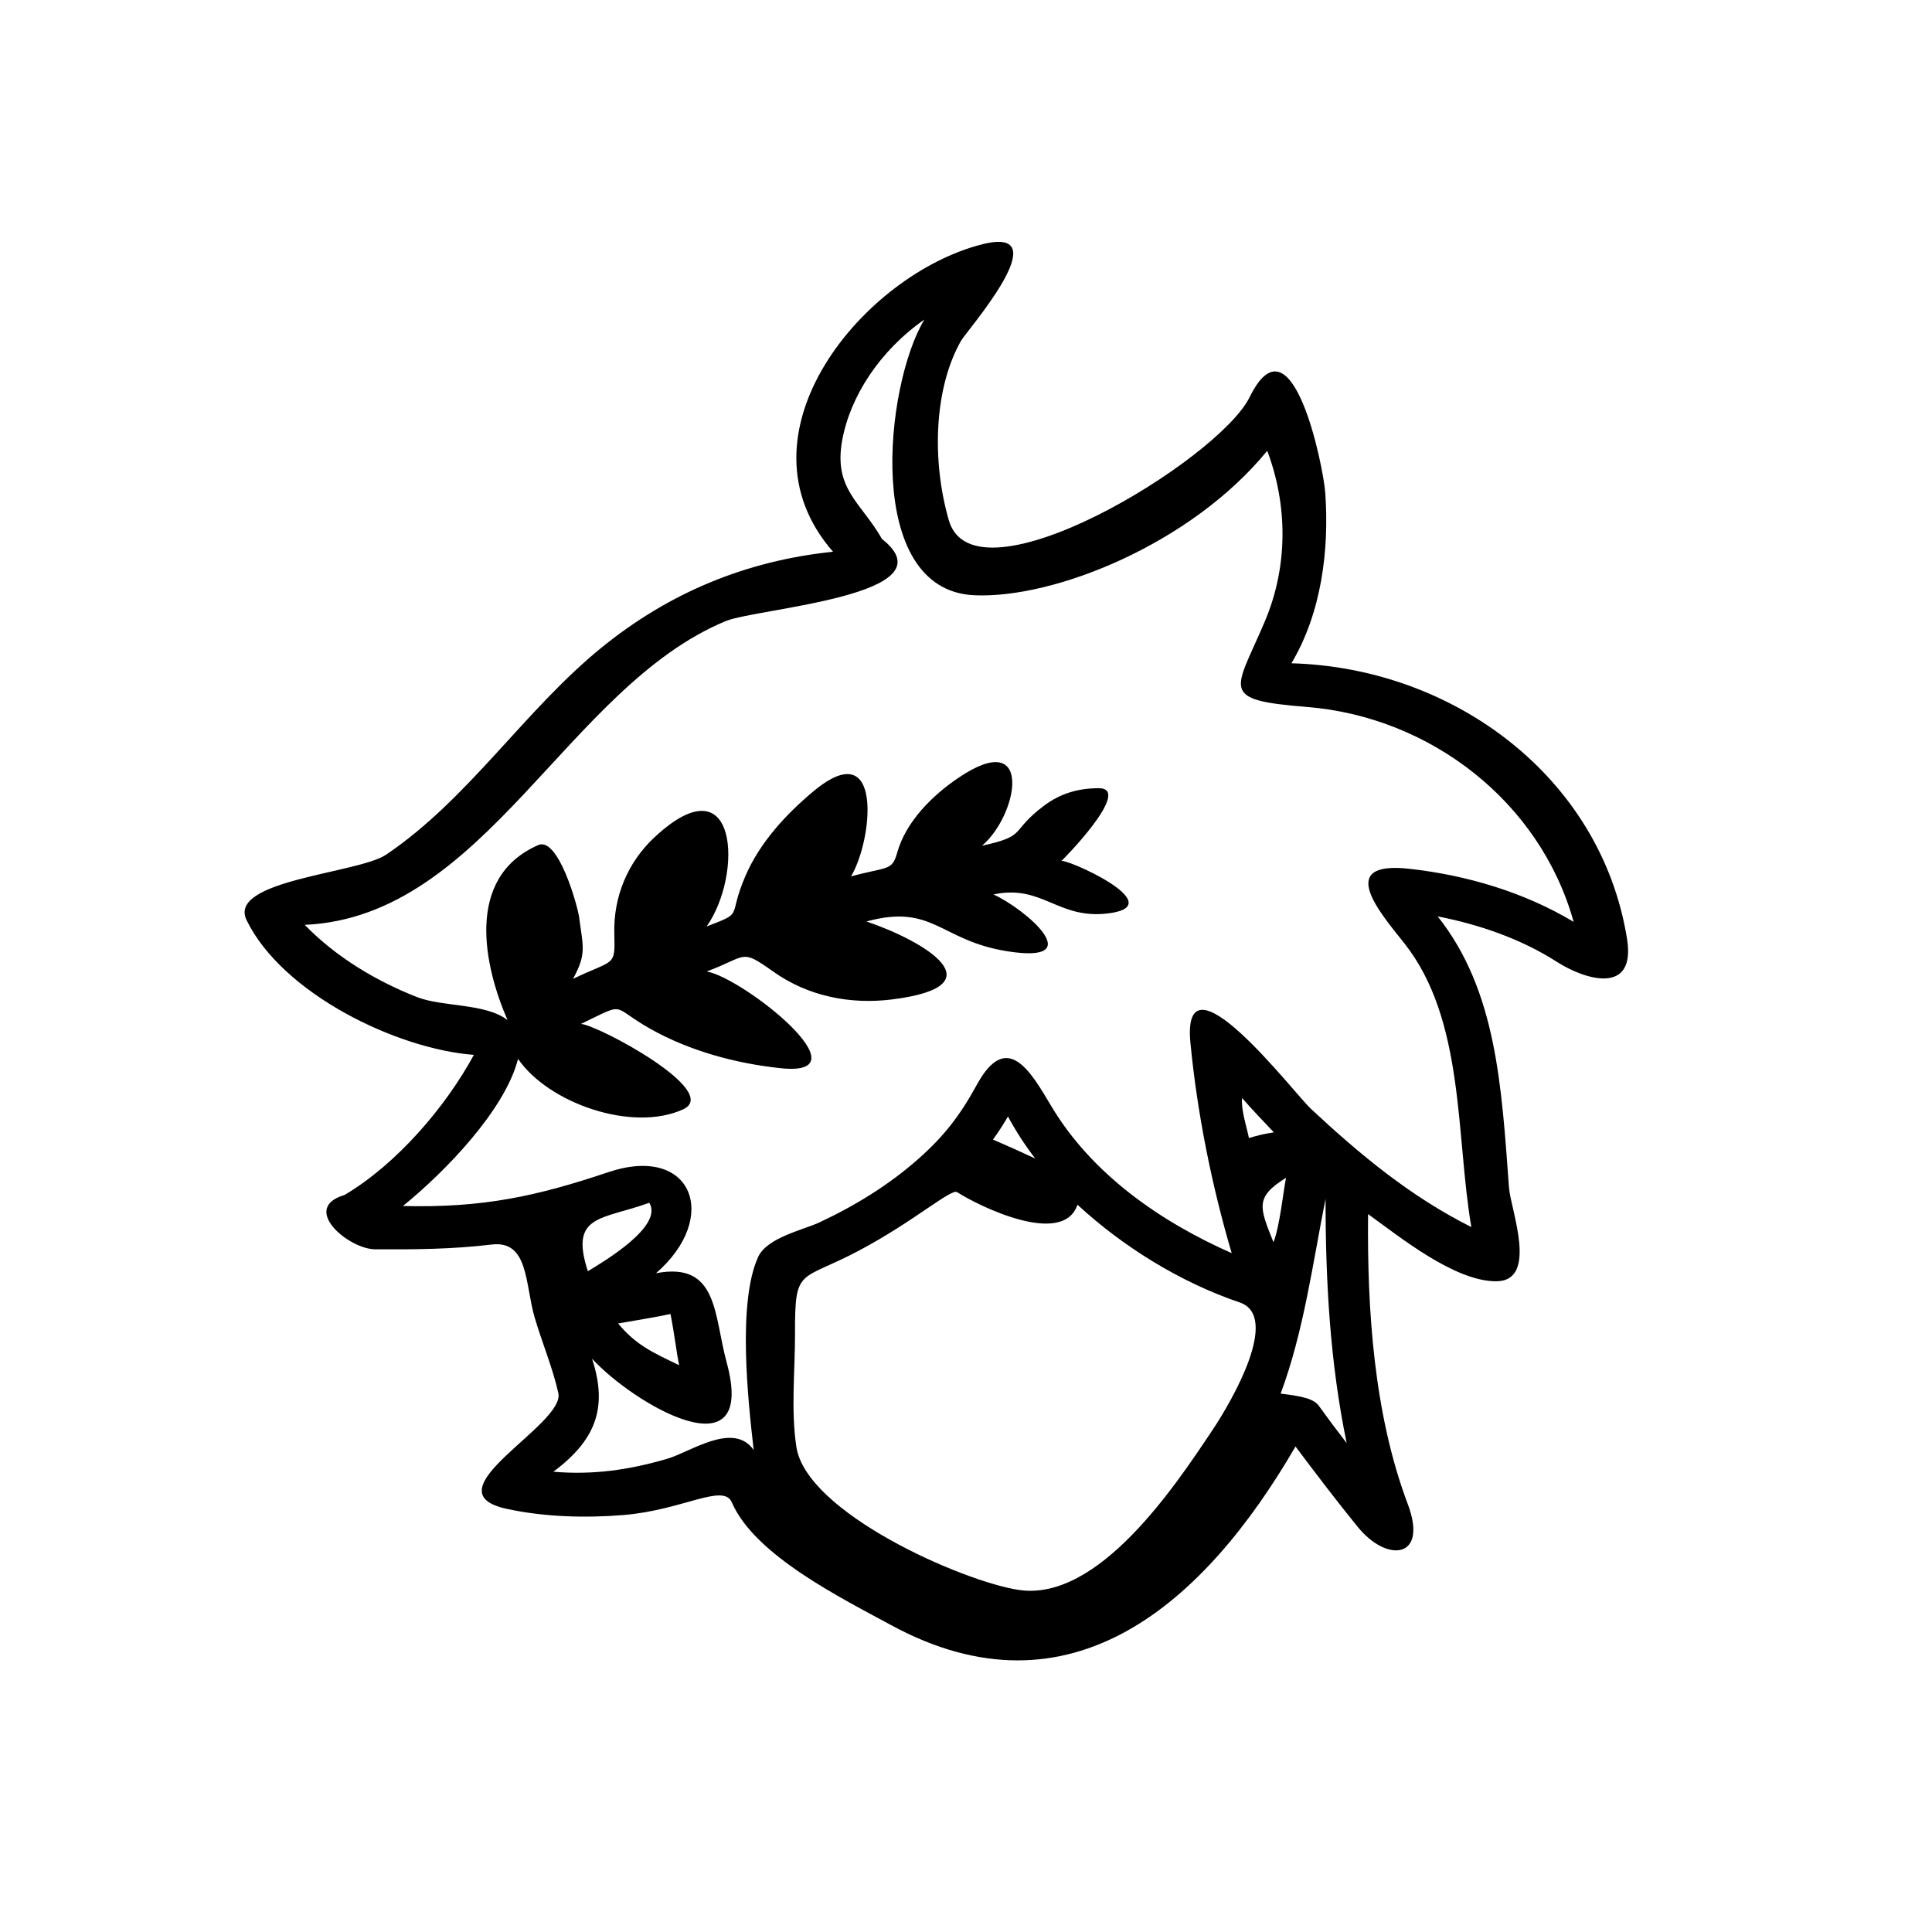 <?xml version="1.0" encoding="utf-8"?>
<!-- Generator: Adobe Illustrator 16.0.0, SVG Export Plug-In . SVG Version: 6.00 Build 0)  -->
<!DOCTYPE svg PUBLIC "-//W3C//DTD SVG 1.1//EN" "http://www.w3.org/Graphics/SVG/1.1/DTD/svg11.dtd">
<svg version="1.1" id="Layer_1" xmlns="http://www.w3.org/2000/svg" xmlns:xlink="http://www.w3.org/1999/xlink" x="0px" y="0px"
	 width="90px" height="90px" viewBox="0 0 90 90" enable-background="new 0 0 90 90" xml:space="preserve">
<path d="M75.793,43.73c-1.211-7.536-8.086-12.622-15.633-12.832c1.395-2.339,1.766-5.264,1.576-7.939
	c-0.089-1.244-1.553-8.465-3.524-4.457c-1.448,2.937-12.825,9.842-14.011,5.737c-0.82-2.842-0.669-6.197,0.568-8.364
	c0.275-0.481,4.626-5.414,0.986-4.495c-5.525,1.396-11.732,8.855-6.949,14.322c-4.047,0.418-7.643,1.908-10.799,4.478
	c-3.586,2.92-6.18,7.042-10.021,9.634c-1.302,0.878-7.409,1.181-6.499,3.05c1.663,3.415,6.976,6.001,10.588,6.276
	c-1.326,2.445-3.609,5.098-6.027,6.528c-2.08,0.612,0.189,2.524,1.432,2.53c1.852,0.009,3.586-0.002,5.422-0.223
	c1.734-0.208,1.551,1.845,2.002,3.39c0.342,1.169,0.842,2.343,1.105,3.53c0.33,1.481-6.111,4.581-2.421,5.389
	c1.746,0.383,3.667,0.437,5.442,0.293c2.777-0.224,4.668-1.505,5.064-0.586c1.059,2.454,5.083,4.445,7.419,5.714
	c8.367,4.542,14.604-1.027,18.837-8.322c0.945,1.262,1.901,2.518,2.895,3.742c1.369,1.688,3.299,1.5,2.334-1.061
	c-1.581-4.195-1.895-9.066-1.848-13.506c1.482,1.065,4.021,3.129,5.961,3.129c1.996,0,0.679-3.348,0.604-4.353
	c-0.349-4.73-0.578-9.189-3.323-12.645c1.945,0.38,3.883,1.047,5.559,2.121C73.844,45.65,76.219,46.375,75.793,43.73z M56.48,66.621
	c-1.725,2.584-5.314,8.014-9.034,7.442c-2.651-0.408-9.886-3.608-10.347-6.659c-0.262-1.702-0.061-3.555-0.064-5.278
	c-0.01-3.122,0.207-2.401,2.956-3.856c2.583-1.367,4.317-2.914,4.595-2.735c1.006,0.647,4.932,2.58,5.607,0.585
	c2.127,1.966,4.805,3.621,7.555,4.552C59.643,61.313,57.449,65.168,56.48,66.621z M46.256,53.086
	c0.251-0.346,0.484-0.705,0.699-1.075c0.371,0.687,0.794,1.339,1.27,1.958C47.574,53.663,46.918,53.369,46.256,53.086z
	 M57.861,51.149c0.494,0.571,0.961,1.047,1.48,1.6c-0.395,0.058-0.781,0.147-1.161,0.266C58.07,52.464,57.805,51.701,57.861,51.149z
	 M59.909,54.865c-0.132,0.646-0.288,2.24-0.585,3.005C58.668,56.23,58.452,55.773,59.909,54.865z M61.438,65.49
	c-0.234-0.325-0.754-0.447-1.781-0.57c1.075-2.886,1.494-6.066,2.092-9.073c0,3.822,0.206,7.623,0.984,11.376
	C62.29,66.653,61.859,66.075,61.438,65.49z M65.639,40.47c-3.478-0.382-1.313,2.092-0.225,3.465
	c2.838,3.579,2.395,8.979,3.127,13.226c-2.828-1.417-5.182-3.37-7.479-5.513c-0.768-0.713-6.053-7.63-5.606-3.049
	c0.321,3.299,0.998,6.644,1.921,9.777c-3.322-1.465-6.52-3.684-8.408-6.855c-0.948-1.591-2.057-3.565-3.466-0.986
	c-0.785,1.436-1.528,2.394-2.71,3.44c-1.371,1.218-2.957,2.189-4.614,2.966c-0.77,0.36-2.458,0.708-2.868,1.626
	c-0.959,2.14-0.469,6.645-0.201,8.978c-0.953-1.344-2.932,0.091-4.035,0.413c-1.779,0.519-3.461,0.758-5.295,0.601
	c1.943-1.455,2.559-2.953,1.799-5.268c1.929,2.107,7.726,5.514,6.272,0.176c-0.603-2.21-0.39-4.712-3.292-4.155
	c3.007-2.609,1.691-6.021-2.217-4.709c-3.336,1.12-5.835,1.671-9.573,1.577c1.917-1.55,4.75-4.447,5.364-6.853
	c1.416,2.063,5.318,3.433,7.687,2.352c1.825-0.833-3.955-3.923-4.756-3.981c2.177-1.045,1.331-0.839,3.239,0.233
	c1.834,1.031,3.973,1.608,6.057,1.829c4.109,0.437-1.729-4.203-3.438-4.505c1.907-0.709,1.558-1.091,3.099,0.005
	c1.621,1.153,3.59,1.543,5.547,1.296c5.032-0.635,1.434-2.738-1.207-3.631c3.119-0.846,3.418,0.884,6.549,1.386
	c3.891,0.624,0.846-1.977-0.631-2.644c2.296-0.492,3,1.198,5.393,0.876c2.931-0.395-2.197-2.643-2.241-2.425
	c-0.007,0.034,3.392-3.408,1.749-3.401c-0.943,0.003-1.771,0.237-2.537,0.81c-1.645,1.231-0.737,1.399-2.9,1.871
	c1.674-1.405,2.449-5.55-1.076-3.178c-1.221,0.821-2.473,2.05-2.878,3.519c-0.233,0.846-0.47,0.628-2.145,1.087
	c1.017-1.695,1.524-6.692-1.741-3.972c-1.288,1.071-2.51,2.4-3.181,3.957c-0.851,1.976-0.012,1.66-1.804,2.346
	c1.707-2.423,1.473-7.808-2.442-4.141c-1.233,1.156-1.907,2.754-1.859,4.487c0.043,1.56,0.009,1.165-1.923,2.096
	c0.635-1.174,0.469-1.462,0.285-2.865c-0.066-0.512-0.969-3.777-1.906-3.367c-3.461,1.513-2.504,5.689-1.43,8.154
	c-1.004-0.792-3.029-0.609-4.209-1.071c-1.921-0.751-3.796-1.879-5.238-3.367c8.406-0.377,12.218-11.08,19.605-14.149
	c1.455-0.605,10.622-1.197,7.286-3.826c-0.97-1.708-2.271-2.315-1.853-4.605c0.373-2.039,1.748-4.164,3.826-5.617
	c-1.855,3.082-2.83,12.611,2.328,12.843C49.095,27.896,55.47,25.355,59.033,21c0.947,2.511,0.986,5.362-0.115,7.954
	c-1.381,3.253-2.178,3.647,1.965,3.979c5.745,0.461,10.863,4.409,12.424,10.012C70.996,41.556,68.307,40.765,65.639,40.47z
	 M27.384,59.218c-0.868-2.667,0.667-2.384,2.862-3.189C30.909,57.111,28.191,58.731,27.384,59.218z M31.234,61.212
	c0.194,0.969,0.291,1.898,0.406,2.385c-1.19-0.573-2.004-0.924-2.846-1.945C29.607,61.507,30.426,61.383,31.234,61.212z"/>
</svg>
